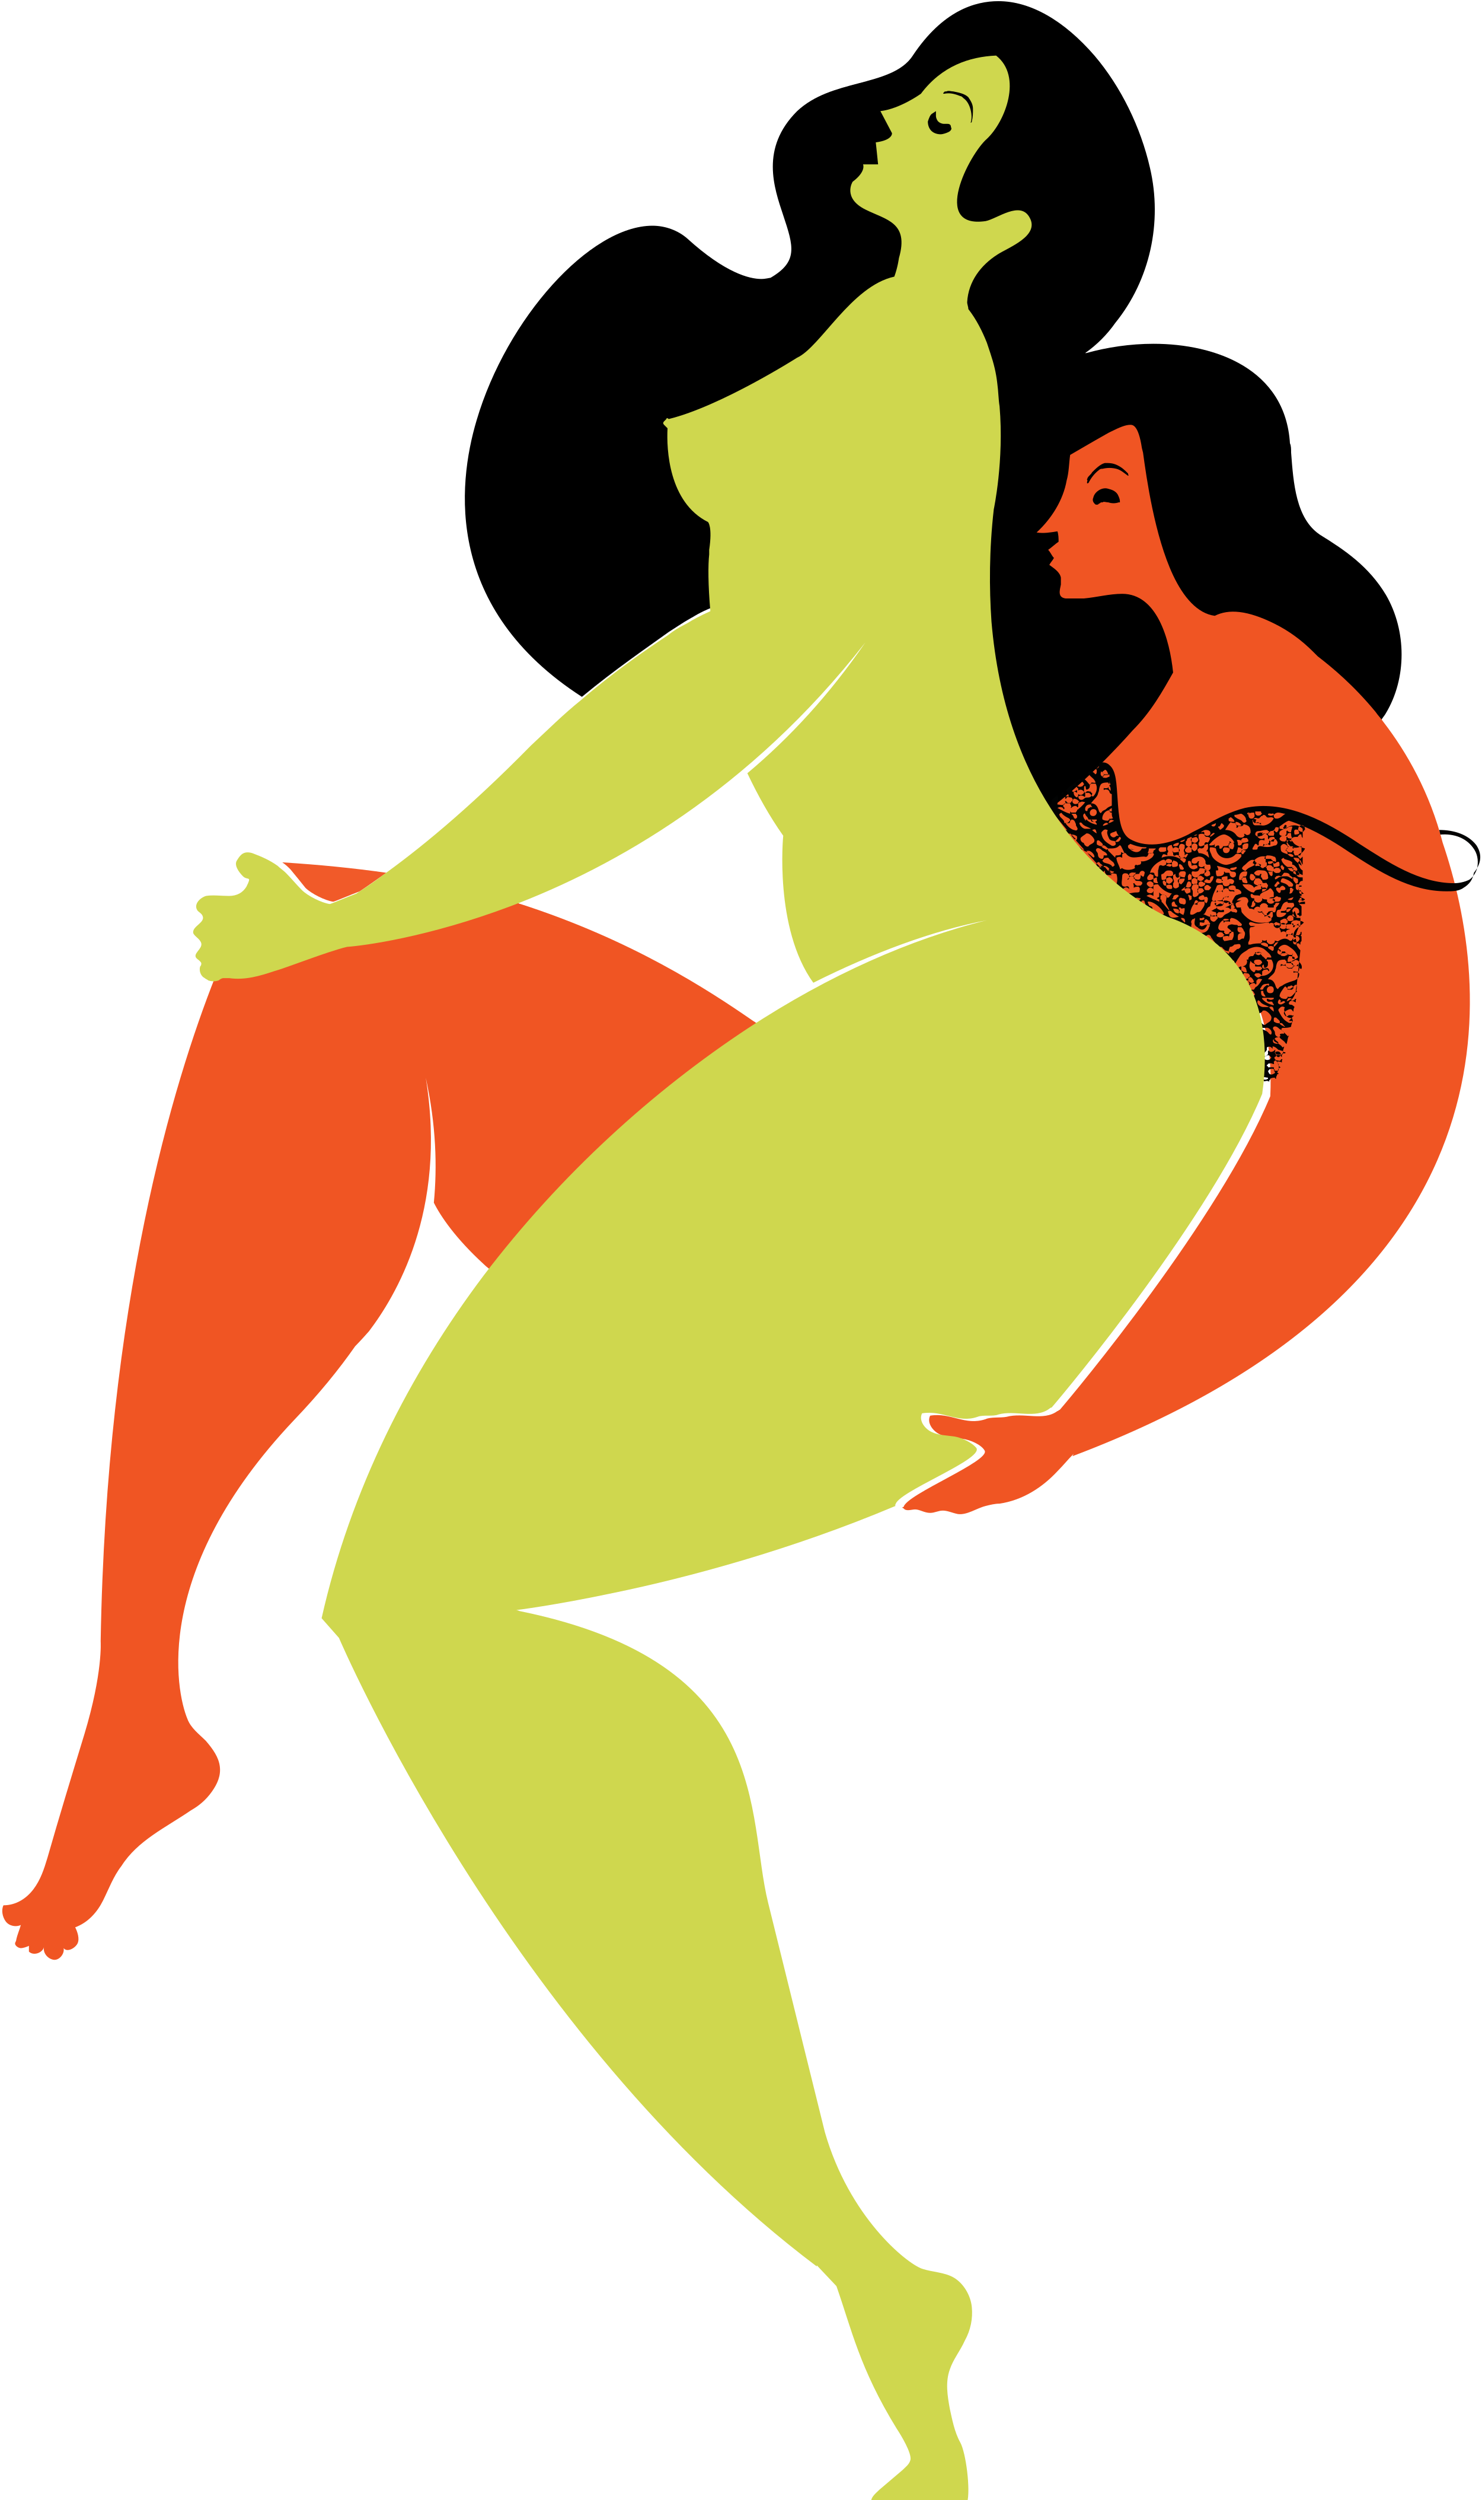 <svg xmlns="http://www.w3.org/2000/svg" viewBox="44 0 128.1 216"><path d="M163.8 51.4c-1.5-2.5-3.6-3.9-5.7-5.2-2.1-1.4-2.3-4.5-2.5-7.1 0-.3 0-.6-.1-.8-.4-6.4-6.4-8.6-11.8-8.6-2 0-4 .3-5.8.8h-.1c1-.7 1.9-1.6 2.6-2.6 3-3.7 4.1-8.7 3-13.4-.8-3.5-2.5-7-4.8-9.7-2.6-3-5.5-4.7-8.3-4.7-2 0-4.8.8-7.4 4.7-.9 1.4-2.8 1.9-4.7 2.4-1.9.5-3.8 1-5.3 2.4-3.2 3.2-2 6.6-1.2 9 .9 2.7 1.3 4-1.1 5.4-.1 0-.4.1-.8.1-1 0-3.1-.5-6.4-3.5-.8-.7-1.9-1.1-3-1.1-5.4 0-12.6 8-15.2 16.8-1.7 5.7-2.7 16.3 9.1 23.9 2.9-2.4 5.7-4.3 7.5-5.6.6-.4 1.1-.7 1.4-.9.5-.3.7-.4.7-.4s.6-.4 1.6-.8c-.2-2.3-.2-4-.1-4.9v-.4c.3-2-.1-2.4-.1-2.4 11.2-3.9 26.8 21 29.3 24.9.1-.1 28.6-7.8 28.8-7.5.1-.2.3-.4.4-.6 1.8-3 1.8-7.1 0-10.2z"/><path fill="#F05A2B" d="M136.7 125.5l.2-.1c-.1 0-.2.1-.2.1zM122.1 130z"/><path fill="#F15A29" d="M70.4 76.7c.5.5 1.7 1.1 2.4 1.2.1 0 1.5-.6 2.3-.9.6-.4 1.3-.9 2.3-1.6-2.8-.4-5.8-.7-9-.9.3.2.5.4.7.6.5.6.9 1.1 1.3 1.6z"/><path fill="#F05523" d="M89 78.1c-.1 0-.2-.1-.3-.1-7.3 2.7-12.8 3.4-14.1 3.5-1.7.4-5.2 1.8-6.3 2.1-1.3.4-2.6.8-3.9.6-.2 0-.4-.1-.5 0s-.3.1-.4.2c-.3.1-.6.1-.9 0-3.6 9.1-9.4 28.1-9.9 57.4 0 0 .2 2.7-1.4 8-1.1 3.6-2.2 7.2-3.2 10.7-.3 1-.6 1.9-1.2 2.7-.6.8-1.5 1.4-2.6 1.4-.2.4-.1 1 .2 1.4s.9.5 1.3.3c-.1.4-.3.8-.4 1.3 0 .1-.1.2-.1.3 0 .2.3.4.5.4s.5-.1.7-.2v.5c.4.4 1.2.1 1.3-.4-.1.5.3 1 .8 1.1s1-.5.9-1c.3.4 1 0 1.2-.4s0-1-.2-1.4c1.1-.4 1.9-1.3 2.4-2.3s.9-2.1 1.6-3c1.4-2.2 3.8-3.3 6-4.8.7-.4 1.3-.9 1.8-1.6s.8-1.4.7-2.2c-.1-.8-.6-1.5-1.2-2.2-.6-.6-1.3-1.1-1.6-1.9-1-2.4-3.1-12.8 9.2-25.8 2.2-2.3 3.9-4.4 5.3-6.4 0 0 .5-.5 1.2-1.3 2.2-2.9 6.8-10.3 4.9-21.9.9 4.1 1 7.7.7 10.8.6 1.2 1.9 3.1 4.3 5.3.3.3.6.5 1 .8 6.6-8.8 14.6-16 22.9-21.4-.2-.1-.4-.3-.6-.4-3.9-2.7-10.5-7-20.1-10.1zM168.7 72.8c-1.1-4.3-3.1-7.8-5.1-10.4-.2-.3-.5-.6-.7-.9-1.9-2.3-3.7-3.8-5-4.8l-.4-.4c-1-1-2.1-1.8-3.3-2.4-2.4-1.2-4-1.3-5.2-.7-1.5-.2-2.7-1.6-3.6-3.5-1.6-3.4-2.3-8.4-2.6-10.6l-.1-.4c-.3-2-.8-2-1-2-.4 0-.9.2-1.7.6l-.2.1c-1.6.9-2.6 1.5-3.3 1.9-.1.7-.1 1.5-.3 2.2-.3 1.7-1.3 3.3-2.6 4.5.6.1 1.2 0 1.8-.1.1.3.1.6.1.9-.3.2-.6.5-.9.7.2.2.3.5.5.7-.1.2-.3.4-.4.6.4.3.9.6 1 1.1v.6c-.1.5-.3 1.1.4 1.2h1.6c1.1-.1 2.2-.4 3.3-.4 3 0 4.1 3.9 4.4 6.8-.9 1.6-1.9 3.4-3.5 5 0 0-3.3 3.8-6.8 6.5-.1.1-.3.2-.4.3 4 6.3 9.1 8.9 10.1 9.4 5.8 2 9.4 6.9 9 15.4-4.4 10.6-16.9 25.6-18.2 27.1-.1 0-.1.1-.2.1-1.2.9-2.9.1-4.4.5-.5.1-1.4 0-1.8.2-1.8.6-3-.6-4.8-.3-.3.6.2 1.3.8 1.6.6.3 1.3.3 2 .4.7.1 1.6.5 1.9 1 .6.9-6.8 3.8-7 4.9h-.1s0 .1.1.1c.2.3.7.1 1 .1.4 0 .8.3 1.3.3.4 0 .7-.2 1.1-.2.4 0 .8.2 1.3.3.8.1 1.6-.5 2.4-.7.4-.1.8-.2 1.2-.2 2-.3 3.7-1.4 5-2.8.5-.5.9-1 1.3-1.4l.1-.1-.1.2c39.2-14.8 36.2-40.6 32-53z"/><path fill="none" d="M134.4 69.5s-.1-.1 0 0"/><path fill="#0C0C0C" d="M134.3 69.4c0 .1.1.1 0 0"/><path fill="none" d="M134.9 69.3v-.2l-.5.4c.3.1.5.1.5-.2zM134.9 70.4c0-.1.1 0 0 0 .1 0 0 0 0 0zM134.3 70.4c0-.1.1-.2.1-.3 0 0-.1-.1 0-.1s.1 0 .1.1h.4"/><path fill="#0C0C0C" d="M134.9 70.3s0 .1 0 0c0 .1 0 .1 0 0 0 .1.1.1 0 0 .1.1 0 0 0 0z"/><g fill="#020303"><path d="M141 77.9l.6.1h.2l-.3-.4c-.2.2-.3.3-.5.3zM139.8 76.7c0 .1 0 .1 0 0 .1.1.1.1 0 0v-.2c.1.1 0 .2 0 .2zM140.3 76.7c-.1 0-.3 0-.4.1v1c.1-.1.1-.2.2-.2.1-.2.3-.5.2-.9 0 .1 0 .1 0 0zM139.4 75.9v-.2c-.1-.2-.3-.2-.5-.1v.1c0 .2.2.3.5.2-.1 0-.1 0 0 0zM138.8 75.7zM134.4 70.1s0-.1 0 0c-.1 0 0 0 0 0 0 .1-.1.2-.1.3l.5-.3h-.4zM137.6 73.4c-.2-.1-.3-.3-.5-.3.1.3.1.3.5.3zM137.6 73.4c.1.1.3.2.4.2l-.2-.2h-.2zM138.8 74.8c.1.1.2.1.3.1l-.3-.3c-.1 0 0 .1 0 .2zM136.8 72.4c0 .1.1.1.2.1l-.4-.4c0 .1.1.2.2.3zM136.1 71.7c.1.2.2.4.5.3l-.1-.2c-.2-.1-.3-.1-.4-.1zM140.8 77h-.1c-.1.2-.1.3-.2.5h.4c0-.2.1-.2.2-.3l-.3-.2c.1 0 0 0 0 0z"/><path d="M138.8 75c0 .1 0 .1 0 0 0 .1 0 .1-.1.2-.2.1-.3.3-.4.5.2 0 .3.1.5 0 0 0 0-.1.1-.1v-.2-.1h.1c.1.1.3.1.4 0l.1-.1v.1c0 .1.1.2.1.3h.5l-.6-.7c-.5 0-.6.1-.7.1zM139.8 75.8c.1.1.1.1 0 0 0 .2 0 .1 0 0-.2 0-.3 0-.5.1 0 0 0 .1-.1.1l.5.3s0-.1.1-.1v.1c0 .1.1.2.1.3h.4c0-.1.1-.1.1-.2l-.6-.6z"/><path d="M171.6 73c-.7-.9-1.9-1.3-3.2-1.3l.1.4c1.2-.1 2.2.3 2.8 1.1.4.5.5 1.1.4 1.7-.1.5-.4.9-.7 1.1-.4.2-.9.3-1.3.3-3 0-5.7-1.8-8.2-3.4l-.6-.4c-2.8-1.8-6-3.4-9.3-2.7-1.2.3-2.4.9-3.4 1.5-.5.3-1 .5-1.5.8-1.4.7-3.4 1.3-5 .4-.9-.5-1-2-1.1-3.5-.1-1.3-.1-2.4-.7-2.9-.2-.2-.5-.3-.9-.2V66.2s-.1 0-.1.1c-.1.1-.2.1-.3.1l-.2.1c.1-.1.3-.1.4 0v.2c0 .1-.1.3-.2.1-.1-.1-.2-.1-.3-.3l-.3.3c.1 0 .2.1.2.2.2.2.4.3.5.6-.1.1-.4-.1-.4.1l-.1.1c-.2-.2-.3-.4-.5-.5 0 0 0-.1-.1-.1v-.1l-.1.1h.1v.1c-.1.1-.2.1-.3 0l-1 .8c0 .1-.1.1-.2.2.3.1.2.4.3.5-.2 0-.3 0-.5-.1v-.2-.1l-.2.2c.1 0 .2 0 .3.1 0 .1 0 .1.1.2 0 0-.1.1 0 .1s.1-.1.1-.1c.1-.1.2 0 .4 0 .1.1.2.2.1.3 0 0-.1 0-.1.1-.1.1-.3.1-.4 0 0 0 0-.1-.1-.1s0 .1 0 .1v.1c-.1 0-.1.1-.1.1-.2.1-.4 0-.6 0 0-.3.1-.5 0-.8l-.5.4v.2c0 .3-.3.3-.5.2l2 2.4c.1 0 .1.1.2.2.1 0 .3 0 .4.1.1 0 .1.1.1.2s0 .1-.1.2l.8.9h.3c.2 0 .5.3.5.5 0 .1-.1.1-.2 0s-.2-.2-.4-.3l.8.9s0-.1.1-.1c.1-.1.2.1.2.1.1.1.2.1.2.2h-.2l.1.1h.1l.1.1v-.1-.1c.2 0 .4.1.5.3-.1 0-.1.1 0 .1 0 0 0 .1.1.1v.2c-.1 0-.1.1-.1.1.1 0 .1-.1.1-.1.2-.1.4 0 .5 0 .1.3.1.6 0 .9l.5.5c.2-.3.4-.3.6-.1 0-.2-.1-.3-.3-.2-.1 0-.2 0-.3-.1-.1-.2 0-.5 0-.8 0-.3.3-.3.5-.2 0 0 0 .1.1.1v.2s0 .1-.1.1c0 0-.1.1 0 .1l.1-.1v-.1c.2-.2.4-.1.5.1 0 .1 0 .2.2.2.1 0 .3 0 .4.1.1.1 0 .2-.1.3-.2 0-.3.1-.5-.1 0 0 0-.1-.1-.1s0 .1 0 .2v.2c.1-.1.3-.1.4-.1.2.1.1.3.1.4 0 .1-.2.1-.3.1-.3 0-.5.1-.8.1 0 0 0-.1-.1-.1 0 0 .1-.1 0-.1s-.1 0-.1.1h-.3l.4.5c.1-.1.3-.1.5-.1 0 .1 0 .1.1.1v.2c-.1 0-.1.1-.1.1h-.2l11.6 13.4h.1c.3-.2.4-.2.6.1 0 0-.1 0-.1.1-.2.1-.3.1-.5 0 0 0 0-.1-.1 0V91.8c-.1 0-.1.1-.1.1-.1 0-.3.1-.4 0 0 0 0-.1-.1-.1v.1c.1.3.3.1.5.1 0 .1 0 .1.1.1v.2c-.1 0-.1.1-.1.1h-.1c0-.1 0-.3-.2-.3s-.2.2-.2.4c.1.2.3.5.5.6.2-.1.3 0 .5 0v.1c-.2.1-.3.1-.5 0v-.1s0 .1.1.1c0 .4.2.1.4.2s.1-.1.1-.1c.1 0 .1 0 .1-.1.1-.1.3-.1.4-.1 0 0 0 .1.1.1v-.1c0-.1.1-.2.1-.3h.1v-.1h-.1c.1-.2 0-.4.3-.5-.3-.1-.2-.4-.3-.5.1 0 .3 0 .4.1v-.1-.1s.1-.1 0-.1-.1.1-.1.1c-.1.1-.2 0-.4 0-.1-.1-.2-.2-.1-.3 0 0 .1 0 .1-.1.1-.1.3-.1.4 0 0 0 0 .1.1.1v-.1-.1c.1 0 .1-.1.1-.1h.2v-.1c-.1 0-.2 0-.2-.1 0 0 0-.1-.1-.1v-.2.2s0 .1.1.1v.2c-.1 0-.1.1-.1.1h-.5c0-.1-.1-.2-.1-.3 0 0 .1-.1 0-.1l-.1.1c-.2.1-.3.1-.4 0 0 0 0-.1-.1 0V91.1s-.1 0-.1.1c-.1.1-.3 0-.4 0 .1-.2.3-.3.4-.5v-.1-.1c.1-.1.3-.1.4 0l.1.1v-.1-.1c.2 0 .4.2.5.3.1 0 .3.1.4.1 0-.1.1-.3.1-.4-.1.1-.2.1-.2 0-.2-.2-.4-.3-.6-.4-.1-.1-.1-.1-.1-.2 0 0 .1 0 .1-.1.1-.1.3-.1.4-.1.1.2.4.3.5.5l.1.1c.1-.3.1-.5.2-.8v.2l-.6-.6c-.1-.1 0-.2.1-.2.2 0 .5 0 .7-.1 0-.2.1-.3.1-.5h-.3l.3-.3c0-.1.1-.1.1-.1v-.1c-.1.1-.1 0-.2 0h-.2c-.2.2-.3.1-.4-.1-.1-.2.1-.2.2-.3.2-.1.4-.2.5 0l.1.1c0-.1 0-.3.1-.4-.1-.1-.2-.2-.3-.2-.3 0-.2-.2-.1-.3.2-.1.3 0 .5.1v-.1-.1s.1-.1 0-.1-.1 0-.1.1c-.1 0-.2.1-.3 0 .2-.2.3-.4.4-.7h.1v-.1h-.1c0-.2.1-.4.1-.6.1-1 .2-2 .3-2.9-.2-.2-.3-.4-.4-.6h.3s0 .1.1.1v-.1c0-.1 0-.1.1-.2v-.4l-.1-.1c.1 0 .1-.1.1-.1v-.2c-.1 0-.1.1-.1.2-.1 0-.1.1-.1.1h-.4c.2.1.3 0 .4.2 0 .1.1.1 0 .2-.1.2-.2.2-.4.2-.2-.1-.1-.3-.1-.5 0-.3.1-.5.3-.7.1-.1.2-.1.3-.2v-.7h-.2c-.3 0-.4-.3-.5-.6 0-.1.1-.2.2-.3.1 0 .2 0 .3.1.1.1.1.2.1.3 0 0 0 .1-.1.1-.2.1 0 .1.1.2.1.2.1 0 .1 0h.1v-.8l-.2-.2c0-.1 0-.2-.1-.2 0-.1.1-.1.1-.2.1 0 .1 0 .2.1v-.3c-.1 0-.1-.1-.2-.1h.2V77h-.2c-.1-.1 0-.3 0-.4h.2v-.1h-.1c-.2 0-.1.1-.1.2s-.1.1-.1.2c-.2 0-.2-.2-.2-.3s0-.3.2-.2c.1 0 .1-.1.1-.1.1-.2.2-.2.3-.2v-.3c-.3 0-.5 0-.6-.4 0-.1-.1-.1 0-.2.1 0 .1 0 .2.1.1.2.2.2.4.3v-.4c-.2-.1-.3-.3-.4-.7l.2-.2c.1.2.1.3.2.4V74l-.2.2-.2-.2c0-.2.1-.2.2-.3h.1v-.6c-.6.3-1.1.1-1.3-.5h.3s0 .1.1.1 0-.1 0-.1c0-.1 0-.1.1-.2s.2-.1.4-.1c.1 0 .1 0 .1-.1.1 0 .1-.1.1-.1.1 0 .2-.1.2.1 0 .1.1.2.1.2v-.8c-.4-.4-1-.4-1.5 0-.2.1-.3 0-.5 0v-.2c.3-.2.5-.4.8-.5 1.6.5 3.2 1.4 4.6 2.3l.6.4c2.6 1.7 5.3 3.4 8.4 3.4h.1c.4 0 1 0 1.4-.3.5-.3.8-.7.9-1.3.8-1 .6-1.8.2-2.4zm-17.4 19.6v.1c-.3.2-.5.2-.6-.2.1 0 .1-.1.1-.1.2-.1.3-.1.5 0-.1.1-.1.1 0 .2zm.3-.1h-.3l-.1-.1c0-.1.1-.2-.1-.2h-.4c0-.1 0-.1-.1-.1V92c.1 0 .1-.1.1-.1.1 0 .2-.1.4 0s.1-.1.1-.2c0 0 .1 0 .1-.1.3.1.4.5.3.9zm-.3-1.6c.2-.1.4-.1.5.1v.2s-.1 0-.1.1c-.2.1-.3-.1-.4-.4-.1.1-.1 0 0 0zm-.1-20.2c-.2.4-.7.7-1.1.6 0-.1 0-.1-.1-.1-.1-.3-.3-.1-.5-.1 0-.1 0-.1-.1-.1v-.1-.1c.1-.1.2-.2.4-.1.1 0 .2 0 .2-.1.1 0 .1-.1.1-.1.1 0 .1 0 .2-.1.2 0 .2.1.3.2.2.1.4-.1.6.1 0-.1 0 0 0 0zm1.2 1.3c.1 0 .2-.1.3 0 0 .1 0 .3.1.4-.1.1-.3 0-.4 0 0-.1 0-.1-.1-.1v-.1c.1-.1.1-.1.1-.2zm-.1.4v.2c-.1 0-.1.1-.1.1-.2 0-.4 0-.5-.2 0-.1 0-.1.1-.2s.3-.1.5-.1v.2zm0 1.1c0 .1 0 .1 0 0 .1.1.1.2.1.3-.6-.2-.6-.2-.6-.7.2-.3.4-.2.6 0v.2s-.1 0-.1.1c-.1 0-.1.1 0 .1zm.5 1v.2c.2 0 .3.2.4.3.1.2 0 .2-.1.2s-.2 0-.2-.1 0-.1-.1-.1v-.1h-.4c-.2-.1-.4-.3-.5-.5 0-.1-.1-.1 0-.2s.2-.1.2 0c.2.1.5.1.7.3zm-.4-.7c.2-.1.4 0 .5.1v.1c-.2.1-.4-.1-.5-.2zm.5 6v.2s-.1.1 0 .1.1 0 .1-.1c.1-.1.3-.1.4 0-.1.3-.3.6-.3 1-.1 0-.1 0-.2-.1 0-.1 0-.1-.1-.2 0 0 .1-.1 0-.1l-.1.1c-.2.1-.3 0-.4 0 0-.1-.1-.2 0-.3s.2-.1.3-.1c-.1-.1-.3 0-.3-.1-.1-.1 0-.2 0-.3.1-.1.3 0 .5-.1 0-.1 0 0 .1 0zm-.5 3.3v-.2c0-.1.1-.2.1-.3.2 0 .3 0 .5.1v.3c-.3.1-.5.1-.6.1zm.4.1c.1.1.1.2.1.3-.1 0-.1.1-.1.1-.2 0-.3.1-.5-.1-.1-.1-.1-.2 0-.3h.5zm-2.5 3h.9v.1c-.2.1-.3.1-.5 0h-.1v.1c.1.3.4 0 .5.2 0 .1.1.1.1.2s-.1 0-.2 0c-.3-.1-.5-.2-.7-.4-.1-.1-.2-.2 0-.2zm-.2-.5c0-.1 0-.1.1-.1s.1 0 .1.1.1.2.2.4c-.3 0-.4-.1-.4-.4zm.8.1c-.2 0-.3-.1-.3-.3 0-.1.1-.3.3-.3.2 0 .3.1.3.3 0 .2-.1.3-.3.3zm-.3-.7c-.1.1-.2.1-.3.3 0 .1-.1.1-.2.1s-.1-.1 0-.2c.1-.2.2-.3.5-.3.1 0 .2-.1.2.1 0 .1-.1 0-.2 0zm-.3-.8h-.2c-.3.3-.4.1-.6-.1.1 0 .1-.1.1-.1.2 0 .3-.1.5.1 0 0 0 .1.1 0v-.1-.2c.1 0 .1-.1.1-.1.1 0 .3-.1.4 0 0 0 0 .1.1.1v-.1c-.1-.3-.3-.1-.5-.1 0-.1 0-.1-.1-.1v-.2c.1 0 .1-.1.1-.1.1.1 0 .4.2.3.2-.1.2-.2.2-.4v-.1c-.2-.2-.3-.4-.5-.5 0 0 0-.1-.1-.1 0-.4-.2-.1-.4-.2s-.1.1-.1.1c-.1 0-.1 0-.1.1-.1.1-.1.1-.2.1-.2 0-.3.1-.3.3h-.1c-.1 0 0 .1 0 .1 0 .3-.1.4-.4.5.4 0 .3.4.4.5-.2 0-.3 0-.5-.2v-.2-.1h-.1c-.1.1-.3.1-.4.1h-.1c0-.3.2-.6.4-.9.2-.4.6-.5.8-.7.2-.1.5-.2.7-.2.3 0 .6.1.8.3.2.2.4.3.5.6-.1.1-.4-.1-.4.1l-.1.1v.1c.1 0 .1-.1.1-.1h.4c.4.6 0 1.3-.7 1.4zm-.4-1.4c.2 0 .3.2.3.3-.1 0-.1.1-.1.1-.2.1-.3.1-.5 0 0 0 0-.1-.1-.1V83c.1-.1.2-.1.4-.1zm-.3-.5c.2-.2.3-.2.5-.1v.1c-.2.2-.3.1-.5 0zm0 .9c0 .1-.1.2.1.2h.4c0 .1 0 .1.1.1v.1c-.1 0-.1.1-.1.1-.1 0-.2.1-.4 0-.1 0-.1 0-.1.1l-.1.1c-.4-.2-.5-.5-.3-1 .1.2.2.2.4.3-.1 0 0 0 0 0zm-.1 1.5c-.2.2-.4.1-.5-.1v-.2s.1 0 .1-.1c.2 0 .3.2.4.4zm-.5-2zm-1.3-.5h-.1c-.1 0-.2-.1-.3-.1 0-.2.1-.3.1-.4.2 0 .3-.1.4-.2.2 0 .4-.1.5 0 .1.2 0 .3-.2.4 0-.1-.2.1-.4.3zm-2-3.1c-.2 0-.4-.2-.6-.2.3-.1.2-.6.6-.7.1-.5.1-.5.5-.4v-.1c-.3.1-.4 0-.3-.3.1-.4.3-.7.4-1 .2-.1.4-.1.5 0 0 .1.1.3 0 .4-.1.1-.3.1-.4.1l-.1-.1v.1s-.1.1 0 .1l.1-.1c.1 0 .3-.1.4.1l.1.1-.1-.1v-.2c.2-.2.3-.2.5-.1 0 .1 0 .1.1.2l-.1.1.1-.1h.3s.1.1.1 0-.1-.1-.1-.1c-.2 0-.3 0-.4-.1v-.2c.2-.1.4-.2.6 0 0 .1 0 .2.1.2.2 0 .4.2.4.3 0 .2-.2.1-.3.2-.2 0-.3.2-.4.4-.1.1-.1.3-.1.5h-.2c0-.1 0-.1-.1-.1v-.2c-.2.2-.3.1-.5 0v-.3c.1-.1.3-.2.4-.1s.1-.1.1-.1c-.1.1-.3.1-.4.1 0 .1 0 .1-.1.2s-.3.1-.5.1c.2.1.4 0 .5.1 0 .1 0 .1.1.2-.1 0-.1.1-.1.1-.1.1-.3.1-.5.1 0-.1 0-.1-.1-.1 0-.1.1-.2-.1-.2v.1s0 .1.1.1c0 .1 0 .1.1.1 0 .1 0 .1-.1.2-.1 0-.2.1-.4.2.1 0 .2.1.4.1 0 .1 0 .1.1.2-.1 0-.1.1-.1.1-.1.1-.3.1-.4 0 0 0 0-.1-.1-.1 0 0 .1.1 0 .2 0-.1 0-.1 0 0zm-.9.7c0 .1-.1.1-.1.2 0-.1.1-.2.1-.2v-.2c.1-.1.5.2.4-.2 0 0 .1 0 .1-.1.1 0 .2.1.3.2 0 .1.1.1.1.2s-.1.1-.2.1c-.3-.1-.5.3-.7 0zm0-.6c0 .1 0 .1 0 0 .2.1.3-.1.4 0v.1c-.1.1-.2.1-.4.1v-.2c0 .1 0 .1 0 0zm.4-1.6c-.1.1-.1.1 0 0-.2.1-.4.1-.5-.1 0-.1.1-.2.2-.2.1-.1.3-.1.3.1.1 0 .2-.1.3.1 0 .1 0 .3-.1.4-.1.1-.1-.1-.2-.1v-.2zm-1.1-.9c0-.1 0-.3.2-.4.1-.1.3 0 .4.1v.3c-.1.1-.1.2 0 .3v.2c-.1.1-.2.2-.4.2l-.1-.1v-.3c0-.1 0-.2-.1-.3zm-1.6 1.1c.2-.1.1.2.3.3l.1.1c-.2.1-.3 0-.5 0 0-.1-.1-.3.1-.4zm-.7-1.9c-.1 0-.3.1-.3-.1s-.1-.4.1-.4c.2-.1.2-.3.5-.3.2 0 .3 0 .4.2v.2c-.1.1-.2.1-.4.1-.2-.1-.2.1-.2.2l-.1.1v.1s0 .1.1.1v.3c-.2.1-.3-.2-.3-.3 0-.2.2-.1.3-.1-.1 0-.1 0-.1-.1zm-1.5.2c.2-.1.3-.1.5.1v.2c-.1.2-.3.2-.5 0-.1-.1-.1-.2 0-.3zm.2-.7c.1 0 .2.1.3.1v.3c-.1.1-.3.2-.5.1-.1-.2 0-.3.2-.5zm.3.4c.1 0 .2-.1.3-.1 0 .2 0 .3.1.5-.1 0-.3 0-.4-.1v-.3zm.4-.2c-.1.1-.2 0-.3-.1 0-.3-.2-.2-.4-.2.1-.4.4-.7.7-.9.2-.1.4-.3.6-.2 0 .1 0 .1.1.1v.3c-.1 0-.1.1-.3.1-.4-.2-.3.2-.4.4v.5zm-2.6-2.6c0-.1.1-.1.2-.2.5.2.9.3 1.4.3 0 .1-.1.1-.3.1h-.1c-.2.4-.6.4-1 .1.1-.1.2 0 .4 0-.3 0-.6 0-.6-.3zm-1.7.2s-.1 0 0 0c-.1.1-.1.1-.2.1-.1-.1-.3-.1-.4-.3.3-.2.4.1.6.2zm-.5-.2c-.1 0-.3 0-.4-.1-.1 0-.1-.1-.1-.2s0-.2.1-.2.1 0 .2.1.3.2.2.4zm-.1-1.1c0-.1 0-.1.1-.2s.2-.2.4-.1c.1 0 0 .1 0 .2 0 .2.1.4.2.6.2.2.4.1.5.2 0 .1.1.2 0 .3-.1.1-.3.1-.4 0-.5-.3-.7-.5-.8-1zm.9-1.9h-.2c-.1-.2.1-.2.2-.3v.3zm0 .1c0 .2 0 .3.1.5-.1 0-.2.1-.3 0v.1c-.1 0-.1.1-.1.1-.2 0-.3 0-.5-.1-.1-.3.2-.8.6-.8 0 .2.1.2.2.2zm.6 2h-.1c-.1 0-.1 0-.2.1-.2.1-.3 0-.4-.1-.1-.2 0-.2.2-.3.1 0 .2-.1.3-.1 0 .1.1.3.2.4zm-.9-1.1c.1-.1.1-.2.1-.2.1-.1.2-.1.4 0-.2.1-.3.2-.5.2zm-.4.1c.1-.1.3-.2.4 0-.1 0-.2.1-.3.1-.2.1-.2 0-.1-.1zm1 1.5l.3-.3c0-.1.1-.1.1-.1l.1.1c-.1.3-.3.4-.5.3zm2.9.6h.6c0 .1-.1.1-.2.2v.1c-.1.2-.4.1-.5.1.1-.2.1-.3.1-.4zm2-.3c0 .1 0 .1.1.3-.1.1-.1.2 0 .4 0 .1 0 .3.2.2.1-.1.3 0 .4.1v.2c-.5-.3-1.1-.3-1.6-.1.1-.3.1-.4.5-.2v-.2c.1-.1.1-.2 0-.3v-.1c0-.2.2-.3.4-.3zm.6-.2c0 .2-.1.3-.3.3-.1 0-.2 0-.2-.1.1-.1.3-.2.5-.2zm2.5-1.2h-.1.1c0-.1 0 0 0 0zm2.9-1.3c.2.1.4.3.4.5 0 .1.1.1 0 .2s-.2.1-.3 0c-.1-.2-.4-.2-.6-.4-.1 0-.1-.1-.1-.2.3 0 .4-.1.6-.1zm1.7-.2c0 .1 0 .1.1.2-.1 0-.1.1-.1.1-.2.1-.4.1-.5-.1v-.2h.5zm-.4 1h.4v.2h-.5c-.1 0-.2-.1-.2-.2s-.1-.2 0-.3c.1-.1.2 0 .3 0-.1.2-.1.2 0 .3-.1 0-.1 0 0 0zm.4 1.1l.1-.1c.1-.1.3-.1.4 0l.1.1V72.5s0-.1.1-.1c.1-.1.3-.1.4-.1l.1.1c0 .1-.1.2-.1.3-.1 0-.3 0-.4-.1v-.1-.2c-.1.1-.1.2 0 .2V72.8l-.1.1c-.1.1-.3.1-.4 0v.1s-.1.1 0 .1l.1-.1c.2-.1.3-.1.4 0h.1v-.1-.2l.1-.1c.1-.1.2-.1.4-.1 0 .1.2.2.1.4s-.2.1-.4.2c-.3.1-.6.1-1 0-.1 0-.3 0-.3.2 0 .1-.1.1-.2.1h-.2c-.1-.1 0-.1 0-.2.1-.1.1-.2.2-.3.1 0 .1 0 .2.1 0 0 0 .1.1 0v-.1c0-.3.1-.4.5-.3v-.2-.1.1c-.2.1-.3.1-.5 0l-.1-.1c-.1.1-.2.2-.2.4 0-.1.1-.3.2-.4V72c.2-.1.3-.1.5 0h.1c-.3.3-.3.2-.3.2zm1.1.2c.1 0 .1 0 0 0 .1 0 .1 0 0 0zm-.9 2.8c.3 0 .4.3.4.5.1.3-.2.3-.4.3 0 0-.1 0-.1-.1 0 0 0-.1-.1-.1v-.2s.1-.1 0-.1-.1 0-.1.1c-.1.1-.3 0-.4 0 0-.1 0-.1-.1-.1 0-.1 0-.1.1-.2.2-.2.5-.1.7-.1zm-.7-.5c.2-.1.3-.1.5 0 0 .2-.2.1-.3.1-.1 0-.2.1-.2-.1zm1.6.4c.2-.2.4-.1.5-.1 0 .1 0 .1.1.1v.2c-.1 0-.1.1-.1.1-.2 0-.3.1-.5-.1 0 0 0-.1-.1 0V75.6l-.1.1c-.2-.1-.2-.3-.3-.4h.4c-.2-.1-.4 0-.5-.2 0-.1 0-.1-.1-.2.1 0 .1-.1.1-.1.2-.1.4-.1.5.1.1 0 .1 0 .1.2 0-.1 0 0 0 0zm1.5.6c.1.1.2.1.2.3-.2-.1-.4-.3-.6-.3-.3 0-.6 0-.8.2-.2.1-.2.1-.2-.1.1 0 .1-.1.1-.1.1 0 .2-.1.4 0 .1 0 .1 0 .1-.1.1 0 .1-.1.1-.1l.1-.1c.2 0 .4 0 .5.2-.2 0 0 0 .1.1zm-.3-.7h.4c0 .1 0 .1.1.1v.2c-.3 0-.4-.2-.5-.3zm-.1 3.6s-.1 0 0 0c-.2.2-.5 0-.5.2 0 .1.3 0 .5.1-.2.3-.5.4-.8.3-.1-.1-.1-.6.1-.6.3 0 .2-.2.3-.3.1-.3.3-.4.5-.4 0 .1 0 .1.1.1h.4c.1.2.1.3-.1.4 0 0 0 .1-.1.1-.1.2-.2.3-.4.3v-.2c.1-.1.2-.1.4-.1 0 0 0-.1.1-.1-.2.1-.5-.2-.5.2zm-.5 1.8c0 .1 0 .2.1.1.2-.1.3 0 .4.1v.2s-.1.1 0 .1.1 0 .1-.1c.2-.2.3 0 .5 0v.3c-.1 0-.1 0-.1.1-.1.1-.2.1-.3 0-.3-.2-.6-.1-.9.1-.1.1-.4-.2-.3.1 0 0-.1 0-.1.1-.2.1-.3.1-.5 0 0 0 0-.1-.1-.1v-.2c-.1.1-.3.1-.4 0v.2c-.1 0-.1 0-.1.1-.3 0-.6 0-.9.1h-.2v-.2c.2-.3.1-.6.1-.9 0-.2 0-.3.1-.4.1 0 .2 0 .4-.1h-.4c-.1-.1-.2-.2-.1-.3s.2 0 .3 0c.5.2.9 0 1.4 0v.1c.1-.1.3-.1.4 0l.1.1v.1l-.1.1.1-.1c.1-.1.3-.1.4 0v-.1l.1-.1c.2-.1.3-.1.5.1v.2c-.1.2-.3.2-.5.1l-.1-.1c0 .2.1.3.1.3zm1.1.8c.1 0 .1-.1.2-.1 0 .1.1.3.1.5-.2 0-.4 0-.3-.4-.1.1 0 .1 0 0zm-2.2.4v.2c-.2 0-.4-.1-.6-.2v-.1c.2-.1.4-.1.6.1-.1 0 0 0 0 0zm-2.3-3.2h-.4c-.2-.4-.1-.4.4-.6h-.4c.2-.3.7-.4.9-.2.1.1.1.2.1.3-.2.3 0 .4.1.6.1 0 .3 0 .4.1l.1.1-.1-.1v-.1l.1-.1c.1-.1.3-.1.4 0v-.2s.1 0 .1-.1c.2-.1.3-.1.5 0 0 0 0 .1.1.1 0 .1-.1.2.1.2h.4v-.2c.1 0 .1 0 .1-.1l.1-.1h.3c-.1.2-.2.3-.3.4 0 .1 0 .3-.1.4-.1.1-.4-.2-.4.1 0 0-.1 0-.1.1-.2.1-.3.1-.5 0 0 0 0-.1-.1-.1v-.2c-.1.1-.3.1-.4 0 .1.3.4 0 .5.2 0 0 0 .1.1.1v.2c.1-.1.3-.1.5 0 0 .1 0 .1.1.1v.2c-.2.2-.4.2-.6.2-.8.1-1.4-.2-1.9-.8-.1-.1-.1-.2-.1-.3-.1-.2 0-.2 0-.2zm-1.2-3.7c-.4.1-1.3-.4-1.4-.9-.1-.2-.2-.4-.1-.6.2 0 .3 0 .5.1.1.9 1.2 1.1 1.7.5.2-.1.3 0 .5 0v.2c-.3.4-.7.6-1.2.7zm.2 1.6c0 .1 0 .1-.1.2-.2.1-.4.1-.5-.1 0-.1 0-.2-.2-.1-.1 0-.3 0-.4-.1 0-.1 0-.2.1-.3.1 0 .3 0 .4.1v.1h.1s0-.1-.1-.1v-.2c.2-.1.4-.1.5-.1v.3c.2-.1.3-.1.5 0 .1.1.1.2 0 .3 0 .1-.2.1-.3 0-.1 0-.1-.1-.1-.1 0 .1.1.1.1.1zm-1-1.2c0-.1-.1-.2-.1-.3.4.1.8.2 1.1.3 0 .1.1.2.2.2.3 0 .4.1.3.4-.2.2-.4.1-.5-.1 0-.1 0-.2-.1-.2h-.3s0-.1-.1-.1v.1c0 .1 0 .1-.1.2s-.3.1-.5.1c-.1-.1-.1-.3-.1-.5.2 0 .2 0 .2-.1zm1.5 0c-.2.1-.3.1-.5 0 .1-.2.3-.1.5-.2.1 0 .1 0 .1.1l-.1.1zm-2.2 1.2c-.2 0-.3 0-.5-.1.1.1.1.2 0 .3-.2.1-.3.2-.5 0v-.2c.1-.2.3-.2.5 0v-.2c.1-.1.2-.2.3-.1.2.1.2 0 .2-.2 0 0 .1 0 .1-.1h.2c0 .2-.1.4-.3.6zm0 .5l-.1.1h-.3l-.1-.1v-.2c.2-.2.3-.2.5 0 .1 0 .1.1 0 .2zm-1.8-1.3h.1s0 .1.1.1v.3s0 .1-.1.1-.2.1-.2 0c0-.2-.1-.3.1-.5zm.1-1.1c.1.2.1.3.1.4.2-.1.4-.1.5 0v.2c-.1 0-.2.1-.3.1-.2 0-.4-.1-.5-.4 0-.2-.1-.4.2-.3zm.1 1c0-.2.2-.1.3-.1.3 0 .3-.1.4-.3.2 0 .3 0 .5.1 0 .1 0 .1.1.2-.1 0-.1.1-.1.1-.1 0-.2.1-.3.1-.2 0-.2.1-.3.2-.2.2-.4.1-.5 0-.1-.1-.1-.2-.1-.3zm1.1-.2c.2 0 .5-.1.5.3v.1c-.2.1-.3.2-.5 0v-.2s.1-.1 0-.2zm-.1.8c-.2.2-.3.1-.5 0v-.2c.2-.2.3-.2.5 0 .1 0 .1.1 0 .2zm-1 0c.2-.2.3-.2.5 0v.3c-.2.2-.4.1-.5 0V76zm2.9-3.9c.3.1.6.3.8.7h-.3s0-.1-.1-.1 0 .1 0 .1c0 .1 0 .1-.1.2s-.2.1-.4.1c-.1 0-.1 0-.1.1-.1 0-.1.1-.1.1-.1 0-.2.1-.2-.1s-.1-.2-.3-.1c0 0 0 .1-.1.1V73v-.1s-.1.1 0 .1c-.2 0-.3.1-.5 0 .3-.4 1-1 1.4-.9zm-.5-.7c.1-.1.1-.2.2-.3l.2.2c0 .2-.1.2-.2.3-.1.1-.2.1-.2 0-.2-.2-.1-.2 0-.2zm1.4-.3c0 .1.1.2.1.3 0 0-.1.1 0 .1s.1 0 .1-.1c.1-.1.4.1.5-.2.4.1.6.2.6.7 0 .1-.1.1-.1.2-.1 0-.2.1-.3 0-.3-.2-.1.1-.1.1-.1 0-.1.1-.1.1-.2.1-.4.1-.6-.1-.2-.3-.5-.5-1-.5.2-.3.3-.5.5-.7 0 .1.2.1.4.1zm0-.1c.2 0 .4.1.5.3-.2.1-.4 0-.5-.1V71zm.7 2.4c-.1 0-.1 0-.1.1l-.1.1c-.1.1-.3.1-.4.1 0-.2.1-.3.1-.5.1 0 .2 0 .3.1 0 0 0 .1.1 0v-.1-.2c.1 0 .1-.1.1-.1.1 0 .3-.1.4 0 0 .3 0 .5-.4.5zm.1.2c-.1.1-.1.2-.2.2l-.1-.1v-.2c.1 0 .1-.1.1-.1.2.1.4 0 .2.2zm-.3-.6c-.1 0-.2.1-.3 0 0-.1 0-.3-.1-.4.1-.1.3 0 .4 0 0 .1 0 .1.1.1v.1c-.1.1-.1.2-.1.2zm.6-.3c-.1 0-.1 0 0 0-.2.1-.3.1-.5.1 0-.1 0-.1-.1-.1v-.2c.1 0 .1-.1.1-.1h.4c0 .1.1.1.1.2v.1zm-1.7.5v-.3c.1-.1.3-.1.4-.1.1.2.1.3 0 .5 0 .1-.2.1-.4-.1.1.1.1 0 0 0zm-.2.5c-.2 0-.3-.1-.3-.4.1 0 .1-.1.1-.1.2 0 .3 0 .5.1v.1c0 .1-.1.3-.3.3zm1.8 1.6c0 .1 0 .3-.1.4-.1.1-.3-.1-.3.2-.1 0-.1.1-.1.1-.1 0-.2.1-.2-.1 0-.4.2-.7.7-.6zm.1 1.1v-.1c0 .1.1.1 0 .1.2 0 .4.1.5.3.1-.2.4-.1.4-.3.1 0 .1 0 .2.1 0 .1 0 .1.1.1v.1c-.1 0-.1.1-.1.1-.2.1-.5 0-.6.3h-.1c-.2 0-.8-.4-.9-.7h.5c0 .1 0 .1 0 0 0 .1.1.1 0 0zm.6-.5c.2 0 .3-.1.5.1 0 0 0 .1.1.1v.1c.1.2.3 0 .4.1 0 .1.1.1.1.2s-.1.2-.1.3h-.4c0-.1 0-.1-.1-.1v-.2-.1h-.1c-.1 0-.1.1-.2.1-.2-.1-.4-.1-.3-.4.1-.1.1-.2.1-.2zm2.2.3c0-.2.1-.4.3-.3.3.1.5.2.7.4.1.1.1.2 0 .3h-.3c-.2-.3-.5-.3-.7-.4zm1.1 1.3c-.1.3-.2.3-.5.2.1-.1.3-.1.5-.2zm-1.1-.9c.1-.1.2-.1.3 0 .1.1.1.1.1.2s-.2.1-.3.1c-.1 0-.1 0-.1.1s-.1.2-.2.1-.2-.2-.2-.3c0-.2.2-.1.3-.1 0 .1 0 0 .1-.1zm-.2-.2c-.1 0-.1.3-.3.2-.1-.1 0-.2.1-.3.1-.2.2-.2.3 0 0 0 0 .1-.1.1zm0 1.1c.1 0 .3 0 .2.2 0 .1-.1.2-.3.2h-.2s0-.1-.1 0c0-.1 0-.1-.1-.1v-.1c.1 0 .1-.1.1-.1.2-.2.3-.2.4-.1zm-.4 0c-.1 0-.3 0-.4.1h.4c0 .1 0 .1.1.1v.2s-.1 0-.1.1c-.2.1-.3.1-.5 0 0 0 0-.1-.1-.1 0-.1.1-.2-.1-.2-.1 0-.2 0-.3-.1v.2s-.1 0-.1.1c-.2.1-.3.1-.5 0 0 0 0-.1-.1-.1 0-.1.1-.2-.1-.2s-.2-.2-.2-.3c0-.1.2-.1.2 0 .2.1.4 0 .6.1 0-.1 0-.1.1-.2.2-.2.5-.2.7-.4.1-.2.3.1.4.3v.4zm-1.6.5v.2l-.1.1c-.1.1-.2.1-.3 0 .2-.1 0-.4.3-.5 0 .2 0 .2.1.2-.1 0-.1 0 0 0zm.6-1.3c.1 0 .3-.1.4.1-.1.1-.2.2-.3.2-.2.1-.1 0-.1-.1v-.2zm-.6-.8c-.1 0-.1.1-.1.1-.1.1-.2.1-.3 0-.1-.1-.1-.3 0-.5.1 0 .2 0 .3.1 0 .1 0 .1.1.1v.2zm-.7.4c-.1 0-.3 0-.4-.1 0-.1-.1-.2-.1-.3.1 0 .1-.1.1-.1h.3c0 .2.2.4.1.5zm2.6 3.4c.1 0 .2.1.3.1v.2l-.1.1c-.1.1-.3.1-.4 0l-.1-.1v-.2c.1-.1.2-.2.3-.1zm-.5-.4c-.1 0-.2 0-.3-.1 0-.1 0-.1-.1-.1v-.2s.1 0 .1-.1c.1-.1.3-.1.4-.1 0 .3.1.5-.1.6zm.8.5c0-.1-.1-.2 0-.3.2-.1.3-.2.5-.1 0 .1 0 .1.1.1v.2c-.2.2-.4.2-.6.1zm1-2.7c-.1.1-.2.1-.2.1-.1 0 0-.1 0-.2v-.3h.2c0 .1 0 .1.1.1 0 .2-.1.2-.1.3zm-.9-2s-.1 0 0 0c-.1-.1-.1-.2-.1-.2v-.1s.1 0 .1-.1c.1.1.1.2.2.2 0 .3-.1.3-.2.2zm-3.1.1c0 .1-.2 0-.3-.1-.1-.1 0-.2.1-.3.3-.2.5-.6.9-.5l.1.1c0 .1 0 .1.1.1v.1c-.3.3-.7.3-.9.6zm.2-4.9c.2-.1.3-.1.5-.1 0 .1.1.3 0 .4l-.1.1c-.3.1-.4-.1-.4-.4zm.2-.2h0zm-.1.1c0 .1-.1.1-.1.2l-.1-.1c0-.1.1-.1.2-.1zm-1.3.8c-.2 0-.4 0-.5-.1v-.2c.1 0 .1-.1.2-.1.1.1.3.2.3.4zm-1-.1s-.1 0-.1.1l.1-.1zm-.8.5c-.1 0-.1 0-.2-.1.1-.1.3-.1.4-.2 0 .2-.1.3-.2.3zm-.2.7c.1-.1.2-.2.3-.1-.1.1-.2.2-.4.3 0-.1 0-.1.1-.2zm-.1 3c-.2.2-.3.1-.5-.1v-.2c-.2.2-.4.1-.5 0v-.3s.1-.1 0-.1-.1.1-.1.1c-.2.2-.4.1-.5 0v-.1c0-.3.3-.3.6-.4.3 0 .5.1.6.4v.1c0 .1 0 .1.1.2h.3c0 .1.1.2 0 .4zm-.5-2.1c.1 0 .2-.1.3-.1 0 .2.1.4-.1.6-.1.1.1 0 .1.1s.1.3.1.5c-.3-.3-.6-.4-.9-.4 0-.1-.1-.2-.1-.3.1-.1.2-.2.3-.1.3 0 .3-.2.3-.3zm.3-.2c-.2-.1-.3 0-.3.2-.2.1-.4.2-.5 0v-.2c.1-.1.1-.2 0-.4v-.3c.2-.1.4-.1.5 0 0 .1.1.2.2.2s.2 0 .3.1c0 .1-.1.3-.2.4zm-.9-.1c-.2.2-.3.1-.5 0v-.3c.2 0 .4-.2.5 0 .1.1.1.2 0 .3zm0-.6c-.1.1-.2.1-.3.1.1-.1.2-.1.3-.1 0-.1 0 0 0 0zm-.5.9c.2-.2.3-.2.5 0v.3c-.2.3-.3.3-.5 0V73zm0 .6c-.1 0-.1 0 0 0-.2.1-.4.1-.5 0-.1-.1-.1-.2 0-.3.2-.2.3-.2.5 0v.3zm-1.1 2.1v-.3c.1 0 .1-.1.1-.1.5-.1.6 0 .4.5-.2 0-.4-.1-.5-.1zm.2.7c-.1 0-.1-.1-.2-.1V76c.1-.1.3-.1.5-.1 0 .2-.1.3-.3.5zm-.2-.1v.3c-.2.2-.4.2-.5 0v-.3c.1-.1.1-.2 0-.4v-.3c.1 0 .1-.1.2-.1 0 .1 0 .2.1.3.2.1.2-.1.3-.2v.3c-.3.1-.2.3-.1.4zm-.6-2v.2c-.2.1-.4.1-.5 0 0-.1 0-.1-.1-.1.2-.3.4-.2.6-.1.1 0 .1 0 0 0 .3.1.6.1.5.5-.1.1-.3.1-.4.1-.1 0-.1-.1-.1-.2v-.2l.1-.1c0-.1 0-.1-.1-.1zm0 .4c-.1.3-.3.1-.5.1.1-.2.3-.2.5-.1zm1 .4c-.1.1-.2 0-.3 0 0-.1-.1-.2-.1-.4.1-.1.2 0 .3.1 0 .1.2.2.1.3zm-.9-1.5c-.1-.1-.1-.2 0-.3.2-.2.3-.1.5 0v.3c-.2 0-.4.1-.5 0zm.5 0c.1-.1.1-.2 0-.3 0-.4.2-.5.5-.3v.3c-.1.1-.1.2 0 .4v.3c-.2.2-.3.2-.5 0v-.4zm.1-.9c.1-.1.3-.1.4-.2v.1c-.1.1-.3.2-.4.1zm-1.2.5v.3c-.1.1-.3.1-.5.1-.2-.1-.2-.3 0-.4h.5zm0 2.7c.2-.1.3-.2.5 0 .1.1.1.2 0 .3-.2.2-.3.2-.5 0v-.3zm.5.6c0 .1.1.3-.1.3s-.4 0-.4-.3c.2-.1.3-.1.5 0zm.4.8c.1 0 .1 0 .2.1l-.3.3h-.2c-.1 0-.1-.1 0-.1 0-.2.1-.3.3-.3zm.2 1.3v.3c-.3 0-.4-.1-.5-.4.2 0 .3 0 .5.1zm0-.8c0-.2.1-.3.3-.2.2 0 .3.1.3.3 0 .2-.1.3-.3.2-.2 0-.3-.1-.3-.3zm.5-.9c-.1 0-.2.1-.3 0 .1-.1.2-.2.4-.3-.1.1-.1.1-.1.3 0-.1 0-.1 0 0zm0-2.4c-.1.1-.2-.1-.2-.1s-.2-.1-.2-.2c.1-.1.3-.1.5 0 0 .1 0 .2-.1.3zm0-.4v-.2c.1-.1.2-.2.3-.1-.1.1-.1.3-.3.3zm.5 2.1c.1.2.1.3 0 .4s-.3.1-.4 0c.1-.2.1-.6.4-.4zm.7 1.7c-.1 0-.1.1-.1.1-.1 0-.2.1-.3.1.1-.4.2-.4.4-.2zm-.1-.8v-.3c.2-.1.4-.1.5 0 0 .1 0 .1.1.1-.1.2-.3.3-.5.3 0-.1 0-.1-.1-.1zm2.2 2.1c-.1.1-.2.1-.3.1 0 0-.1-.1-.1 0 0 0 0-.1-.1-.1v-.3c.1 0 .1-.1.1-.1h.4c.1 0 .1 0 .1-.1s0-.1-.1-.1c-.2.1-.3 0-.5-.1v-.3c.1-.1.3-.2.4-.1.2.1.1-.1.1-.2.1 0 .1-.1.1-.1.2 0 .3 0 .5.1 0 .1 0 .1.1.1 0 .1-.1.1-.1.2-.1.1-.2.1-.4.2.2 0 .3 0 .4.1 0 0 0 .1.1 0v-.1-.2c.1-.1.1-.2.2-.2 0 .1 0 .2.1.3.1.2-.1.2-.2.2h.3c.1.1.2.2.1.3 0 .1-.2 0-.2 0-.1 0-.2 0-.3-.1-.3.3-.5.2-.7.5zm.5.3c-.2 0-.3.1-.5 0 .1-.2.3-.1.5-.1v.1zm-1-.3s0 .1 0 0c.1.1.1.1 0 .2s-.2.3-.4.2c-.2-.1-.2-.2-.2-.4.2-.1.4-.2.6 0zm.5.3s0 .1.1.1c0 0-.1.1 0 .1l.1-.1h.3c.2.1.1-.1.1-.2.1 0 .1-.1.1-.1.4 0 .7.3.9.5.1.1 0 .1 0 .2v.1c.1.1.2.2.2.3.2.2.1.4 0 .7-.2-.1-.3.2-.5.1 0-.3-.1-.6.4-.6-.4 0-.5-.2-.4-.5V80v.1h.3V80h-.3c0-.1-.1-.1-.2-.1-.2 0-.3-.1-.5 0-.1 0-.2.1-.2.2s.1.1.2.2l.1.1s0 .1.1.1c-.1 0-.1.1-.1.1-.2.1-.3.1-.5.1 0-.1 0-.1-.1-.1 0-.1.1-.2-.1-.2s-.3 0-.4-.2c0-.2.1-.5.4-.7zm-.5 1.2c.2-.2.3-.2.5-.1 0 .1 0 .1.1.1 0 .1 0 .1-.1.2s-.3.1-.5 0c0 0-.1-.1 0-.2zm1 .2c0 .1.1.1 0 0 .2 0 .1 0 0 0 .1-.1.1-.2 0-.3.1 0 .1-.1.1-.1h.3c.1.3 0 .5-.1.7-.2 0-.5.1-.7.1 0-.1-.1-.1-.1-.2v-.2c.2 0 .4-.1.5 0zm3.7 1.2c-.1-.1-.3-.1-.3-.3.2-.1.3-.1.5 0v.2c0 .1-.1.2-.2.1zm.2-.3v-.2s.1 0 .1-.1c.1-.1.2-.1.3-.1-.2.2-.2.3-.4.4zm.4.2c.1 0 .1 0 .2.1 0 .1 0 .1.1.1v.2c-.1 0-.1.1-.1.1-.4-.1-.3-.3-.2-.5zm.2.4c.1-.1.3 0 .5-.1 0 .1 0 .1.1.1v.1c-.1 0-.2.1-.3.1s-.3 0-.3-.1v-.1zm1 .1s.1-.1 0-.1v.1c-.2 0-.3 0-.5-.1 0-.1 0-.1-.1-.1 0-.1 0-.1-.1-.1h-.4c0-.1 0-.1-.1-.1 0-.1 0-.2.1-.3h-.1.1c.4-.3.6-.2 1 .1.3.2.5.5.6.8-.2.2-.3.2-.5.1v-.3zm-.4-3c0-.1 0-.1-.1-.1.1-.2.2-.4.5-.3 0 0 0 .1.1.1v.3c-.2.1-.4.1-.5 0zm.4-.4c0-.1.1-.3.2-.4.1.2.1.3.2.5-.1.1-.2 0-.4-.1.1 0 0 0 0 0zm.2-2.2c0-.1 0 0 0 0zm0-.7c-.1-.1-.1-.2-.2-.3.1-.2.3-.1.4 0 .1 0 .1.1.1.2s0 .2-.1.2c-.1.1-.1 0-.2-.1zm.2-.6c-.1-.1-.4-.1-.3-.3.2-.1.4-.1.5.1v.2h-.2zm-.3-1.5c.2 0 .4 0 .5.1 0 .2.2.4.2.6-.2-.2-.6-.4-.7-.7zm-1.2.7c-.2.1-.3.1-.5.1 0-.1-.1-.3 0-.4l.1-.1h-.1v.1c-.2.1-.3.2-.5.1v-.1s0-.1-.1-.1 0 .1 0 .1V74.8c-.1 0-.1.1-.1.1-.1 0-.1 0-.2.1-.2 0-.2-.1-.3-.2-.1-.3-.3-.1-.5-.1 0-.1 0-.1-.1-.1v-.1c.2-.4.7-.6 1.1-.5l.1-.1c.2 0 .4 0 .6.1.2 0 .2.3.2.4s-.2 0-.3 0c0-.1 0-.1-.1-.1 0-.1 0-.1-.1-.1h-.4V74l-.1.1c0 .1 0 .1.1.1V74.5h.1c.1-.1.3-.1.5-.1 0 .1 0 .1.1.1v.1h.1c.4-.3.4-.1.4.2zm-.1-3.1c0 .1-.1.1-.1.2-.1 0-.1 0-.2-.1 0 0 0-.1-.1 0v.1c.1.1 0 .2 0 .3h-.4l-.1-.1V72c.1 0 .1-.1.1-.1s.1 0 .1-.1h-.1v.1c-.1 0-.1.1-.1.1-.1 0-.3.1-.4 0l-.1-.1v.2l-.1.1c-.2.1-.4.1-.5-.1 0-.2.1-.3.3-.3.2 0 .4-.1.6-.1.1 0 .2 0 .2.1h.1c.2 0 .4 0 .5-.2 0-.1.1-.2.3-.1.1-.1 0 .1 0 .2zm-.9-1.3c0-.2.2-.1.3-.1.1 0 .2-.1.2.1-.2.1-.3.1-.5 0zm-5.4 1.3c0-.1 0-.1 0 0 .3 0 .5.1.4.4-.2.2-.4.1-.5 0 0-.2 0-.3-.2-.2h-.1c.1-.1.3-.2.4-.2zm-1.5.7c.1 0 .2-.1.3-.1v.1c-.1.1-.1.2 0 .3v.3c-.2.2-.3.2-.5 0v-.3c.1-.1.1-.1.1-.2l.1-.1zm-7.4-5.7c0 .1 0 .1.1.1v.2c-.1 0-.1.1-.1.1-.2-.1-.2-.3-.1-.5 0 .1 0 .1.1.1zm.1.3c.1-.1.3 0 .5-.1v.2c-.1 0-.2.1-.3.1s-.3 0-.3-.1c0 0 .1 0 .1-.1zm.5.4c0 .1 0 .2.1.4h-.1v-.2-.2zm0 .5s.1 0 0 0c.1.1.1.2.1.4 0 0-.1 0-.1-.1-.1 0-.1-.2 0-.3zm-.1-1s-.1 0 0 0h-.4c0-.1 0-.1-.1-.1 0-.1 0-.2.1-.2h-.1.1l.1-.1c.1 0 .2.1.3.4zm-1.1-.5v-.2s.1 0 .1-.1h.2c0 .2-.1.3-.3.3zm.2 2.2c0-.1.1-.2.1-.4.1-.5.2-.6.8-.6 0 .1 0 .1.1.1v.2c-.1.2-.2.2-.4.2-.1 0-.1-.1-.1.1 0 .1.1 0 .1 0 .2 0 .3 0 .4.2 0 .1.1.2.2.2v1c-.2.1-.3.1-.5.3-.1.1-.3.1-.4.3-.1.1-.1 0-.2-.1-.1-.3-.2-.7-.7-.7.3-.4.5-.5.6-.8zm-1.7.2c.2-.1.3-.1.5 0 0 0 0 .1.1 0v-.1-.2l.1-.1c.1-.1.3 0 .4 0 0 .1 0 .1.1.1 0 .1 0 .2-.1.3-.2.2-.4 0-.6.2-.2.2-.5.1-.5-.2-.1.1 0 .1 0 0zm-.1.1c-.2-.1-.3-.2-.3-.5.1 0 .2 0 .3.1l.1.1c0 .1 0 .2-.1.3 0-.1 0-.1 0 0zm1.3.8c0 .1-.1 0-.1 0-.1.1-.3.1-.3.3 0 .1-.1.1-.2 0v-.2c.1-.3.3-.3.5-.3 0 .1 0 .1.1.2zm-.7.6c.1-.1.1.1.2.2s.1.1.2.3c-.2 0-.3.1-.4-.1-.1-.2-.1-.3 0-.4zm.2.5h.9v.1c-.1.1-.3.1-.4 0 0 0 0-.1-.1-.1v.1c.1.2.3 0 .4.1 0 .1.1.1.1.2s-.1 0-.2 0c-.3-.1-.5-.2-.7-.4-.1.2-.2 0 0 0zm.6-.3c-.2 0-.3-.1-.3-.3 0-.1.1-.3.3-.3.2 0 .3.1.3.3 0 .1-.1.3-.3.3zm-.7-2.6c.1.1 0 .4.2.3.2-.1.2-.2.2-.4.1 0 .1-.1.1-.1h.4c.2.3.1.8-.2 1.1-.1 0-.1 0-.2-.1 0-.1 0-.1-.1-.1 0-.1 0-.1-.1-.1h-.3l-.1-.1v-.2c0-.2 0-.3.1-.3zm-.4-.4c.2 0 .3.2.3.3-.1 0-.1.1-.1.1-.2.1-.3.1-.5 0 0 0 0-.1-.1-.1v-.2c.1-.1.3-.1.4-.1zm-.6.4c.1 0 .2 0 .3.1 0 0 0 .1.1.1v.2c.1-.1.3-.1.4 0l.1.1v.1l-.1.1c-.1.1-.3.1-.4 0l-.1-.1v-.2-.1s0 .1-.1.1c-.1.1-.2.1-.3.1-.1-.2 0-.4.1-.5zm-1.2 2.6c0-.1-.1-.1 0-.2s.2-.1.2 0c.2.2.4.3.6.4.1.1.1.1.1.2 0 0-.1 0-.1.1-.1.1-.3.1-.4.1 0-.3-.3-.4-.4-.6zm1.5 1.2c-.1.1-.2 0-.3 0-.3-.1-.6-.4-.7-.6.1-.1.4.2.4-.2 0 0 .1 0 .1-.1.3 0 .3.2.4.4v.1c.1.2.2.3.1.4zm-.5-1.4h.4c0 .1.1.1.1.2s0 .2-.1.2c-.1.1-.1 0-.2-.1 0-.1-.1-.2-.2-.3zm.5-.3c0 .1-.1.1-.1.2h-.4l-.1-.1v.2c-.4-.1-.7-.3-1.1-.5.2-.1.3-.1.5 0v.1h.1v-.1s0-.1-.1-.1v-.2c.1 0 .1-.1.1-.1h.5c0 .1.1.2.1.3 0 0-.1.1 0 .1l.1-.1c.2-.1.3-.1.4 0 0 0 0 .1.1 0v-.1-.2s.1 0 .1-.1h-.1v.1c-.2.1-.4.1-.5-.1v-.2s.1 0 .1-.1c.2 0 .4.1.5.3h.1c.1-.1.3 0 .4 0-.3.4-.5.5-.7.7.1-.1 0-.1 0 0zm.4 1.1c.2.3.5.3.8.5h-.5c-.2 0-.5-.3-.5-.5.1-.1.2 0 .2 0zm.6 2c-.1.1-.3 0-.4-.2 0-.1-.1-.1-.1-.1-.2-.1-.3-.4-.1-.5.1-.1.3-.2.4-.3h.1c.2 0 .6.4.6.6 0 .3-.4.3-.5.5zm.3-1.4c.3-.1.3-.1.4.3-.2-.1-.3-.2-.4-.3zm.9 2.5c-.3 0-.4-.2-.4-.4s-.3-.3-.1-.5c.2-.1.4.1.5.2.2.1.4.2.4.4h-.3c0 .1 0 .2-.1.3 0-.1 0 0 0 0zm.1.3c-.1-.1-.1-.1-.1-.2 0 0 .1 0 .1-.1.1-.1.3-.1.4-.1.1.2.4.3.5.5 0 .1.1.1 0 .2s-.2.1-.2 0c-.2-.2-.5-.2-.7-.3zm.5.9c0-.1-.1-.1 0 0-.1-.1-.1-.2-.1-.2.2 0 .4.1.5.1-.1.2-.3.1-.4.1zm.5-1.3l-.6-.6c-.1-.2 0-.2.1-.2.3 0 .6 0 .8-.2.1-.1.1-.1.2 0l.3.6c-.1 0-.2 0-.3-.1v.2c-.1.1-.3.1-.4.1-.1 0-.1.1-.1.2zm1.7 1.5c-.2.1-.4.2-.5 0v-.1c.2-.2.4-.1.6-.1-.1.1-.1.2-.1.2zm0-.6c-.3.2-.9.2-1.1 0-.1 0-.2.2-.2 0-.1-.3-.3-.6-.3-.9.2-.1.3-.1.5 0v-.3c.1-.1.2-.1.3-.1.4.6 1 .3 1.6.3.3.1.3-.1.4-.3h.4c0 .1.1.1 0 .2-.1.3-.8.6-1.1.5.1.1 0 .3-.1.3s-.2.1-.3 0c-.2.1-.1.2-.1.3zm.5.6s0 .1 0 0c0 .4-.1.5-.6.3v-.3c.1-.1.3-.1.4-.1.1 0 .1-.1.1-.1.1-.2.3-.2.4-.1.1.1 0 .2 0 .3 0 .1-.1.1-.1.2 0-.1-.1-.1-.2-.2zm-.5 2c.2-.1.3 0 .5 0-.1.3-.3.2-.5.1v-.1zm.5 1c0-.2-.1-.2-.2-.2s-.2 0-.3-.1l-.1-.2c.1 0 .1-.1.1-.1.1-.1.3-.1.4 0 0 0 0 .1.1.1V78c0-.1.1-.1.1-.2h.2l.3.9c-.2.1-.4 0-.6-.1zm.6-1.8c.2-.2.3-.1.5 0 0 .1.1.1 0 .2-.1.2-.3.2-.5.1-.1-.1-.1-.2 0-.3zm.5.6v-.3c0-.1.1-.2 0-.3v-.3c.1-.1.2-.1.4-.1.3.4.7.7 1.2.8-.2.1-.2.5-.5.3 0-.1-.1-.2-.2-.2s-.2 0-.3-.1l-.1-.1v.4c-.1 0-.2.1-.2.1s.1.1.2.1v.2c-.4-.2-.7-.3-1.1-.5.3-.2.4-.1.6 0zm.6.3v-.3c.2-.2.4-.1.5 0 .1.2-.1.5 0 .7.1.2.2.3.3.6-.3-.3-.5-.6-.7-.8 0-.1 0-.2-.1-.2zm-.1 1.4s-.1 0-.2-.1c-.1-.2-.4-.3-.4-.6 0-.1-.2-.1-.3-.2 0-.1-.1-.2-.1-.3.4-.1 1.2.5 1.4 1 0 .2-.3 0-.4.2zm.8-.2c0-.1-.1-.1 0-.2h.2c.2.2.4.3.7.5-.4.1-.8.2-.9-.3zm.9-.1c.1-.1.1-.2 0-.3v-.1c.1 0 .2 0 .2.1.1 0 .3-.1.3 0s0 .3-.1.5c.1.1-.2 0-.4-.2zm.5.9l-.3-.3v-.1c.1 0 .2 0 .3.1 0 .1.1.2 0 .3zm.1.2c0-.1-.1-.1 0 0 0-.1 0-.1 0 0 0-.1 0-.1 0 0 0-.1 0 0 0 0zm-.1-2.9v-.2c.2-.1.4-.1.5 0v.3c-.1 0-.2.1-.3.1-.1 0-.1-.1-.2-.2zm.4.7c0-.1-.1-.3-.1-.4.1 0 .2.1.3.1v.3c-.1 0-.2.2-.2 0zm.4.4c.1 0 .4.2.3-.1.1 0 .1-.1.1-.1h.5c.1.3-.1.5-.3.8-.1.1-.2.1-.3.1-.2.1-.4.3-.6.2-.1-.1.1-.7.3-.9zm.3 2.4s-.1 0 0 0c-.5-.2-.6-.3-.5-.7-.1-.2 0-.3.1-.4.1 0 .1 0 .2-.1l.1-.1-.1.1c0 .3-.2.6.2.8.3.3.6.3.8-.1 0-.1.1-.2.2-.1.1 0 .1.1 0 .2-.1.5-.7.6-1 .4zm2.7 1.9L148 81c.1 0 .2-.1.2-.1.2-.2.4-.2.5.1.1.1.2.3.3.4.1.2.2.4.5.4.2 0 .2.2.3.2.1.2.3.1.4.2.1 0 .1.1 0 .2zm.1 1.1V83h.4c-.1.2-.1.4-.4.5zm.6.3h.4c0 .1.1.2.1.3 0 0-.1.1 0 .1s.1-.1.1-.1c.1-.1.2 0 .4 0 .1.1.2.2.1.3 0 0-.1 0-.1.1-.1.1-.3.1-.4 0l-.7-.5c-.1-.1 0-.2.1-.2zm.9 2.2c.1.1.1.1.1.2 0 0-.1 0-.1.1V86zm.1.3s.1 0 0 0c.3-.1.4.2.5.3v.1l-.5-.4zm.5-.3c-.1.1-.1 0-.2-.1l-.3-.3h.4c0 .1.1.1.1.2.1.1.1.1 0 .2zm.1-.7c0 .1-.1.1-.1.2h-.4l-.1-.1v.2l-.5-.9h.5c0 .1.1.2.1.3 0 0-.1.1 0 .1l.1-.1c.2-.1.3-.1.4 0 0 0 0 .1.1 0v-.1-.2s.1 0 .1-.1c.1-.1.3 0 .4 0-.3.5-.4.6-.6.7zm.2 1.2c0-.1.1-.1.2 0 .2.3.5.3.8.5h-.5c-.3 0-.6-.3-.5-.5zm.2 1.6c-.2-.1-.3-.4-.1-.5.1-.1.2-.1.3-.2 0-.1.1-.1.2-.1.2 0 .6.4.6.6 0 .4-.3.4-.5.6-.1.1-.3 0-.4-.2 0-.2-.1-.2-.1-.2zm1 1.2c0 .1-.1.1-.2 0-.2-.3-.5-.3-.8-.5h.5c.3-.1.6.3.5.5zm-.2-2.3c.3-.1.4 0 .4.4-.1-.1-.3-.2-.4-.4zm.4 3.1c-.1-.1-.1-.3 0-.3.1-.1.2.1.2.1s.2.1.2.2-.2.1-.4 0zm.7-.8c-.2 0-.2.1-.1.2 0 0-.1 0-.1.1-.3 0-.4-.2-.4-.4s-.3-.3-.1-.5c.2-.1.4.1.5.2.2.1.4.2.4.4h-.2zm-.1-2.7s0-.1 0 0c.2-.1.3-.2.4 0-.1 0-.1.1-.2.1-.1.1-.3.1-.4 0-.1-.1 0-.3.1-.4 0 0 0 .1.1.1v.2c0-.1-.1 0 0 0zm-.1 1.8c-.1 0-.3 0-.4-.1-.1 0-.1-.1-.1-.2s0-.2.1-.2.1 0 .2.1.3.2.2.4zm.5.3h-.1c-.1-.1-.3-.1-.4-.3.3-.1.3.2.5.3 0-.1 0 0 0 0zm.6-.7c0 .1.1.2 0 .3-.1.1-.3.1-.4 0-.4-.2-.6-.6-.8-1 0-.1 0-.1.1-.2s.2-.2.4-.1c.1 0 0 .1 0 .2 0 .2.1.4.2.6.2.2.4.1.5.2zm-.5-1.5c0-.1 0-.1 0 0 .1-.1.1-.2.1-.2.1-.1.2-.1.4 0-.2 0-.3.2-.5.2zm.7-.7c-.2.2-.3.4-.6.3v.1c-.1 0-.1.1-.1.1-.2 0-.3 0-.5-.1 0 0 0-.1-.1-.1 0-.3.2-.5.4-.8.1-.1.1-.1.2 0 .1.2.3.2.5 0 .1 0 .1-.1.1-.1s.1 0 .1-.1c.1 0 .2-.1.2.1 0 .3-.1.5-.2.6zm-.4-.6c.1-.1.2-.1.3.1v.1c-.1 0-.1.1-.1.1h-.4c-.1-.3.1-.3.2-.3zm.4-.5c-.3.1-.7.2-1 .4-.1.1-.3.1-.4.3-.1.1-.1 0-.2-.1-.1-.3-.2-.7-.7-.7.2-.3.5-.4.6-.7 0-.1.1-.2.1-.4.1-.5.2-.6.8-.6 0 .1 0 .1.1.1v.2c-.1.2-.3.2-.4.1-.1 0-.1 0-.1.1s0 .1.1 0c.2 0 .3 0 .4.1.1.3.4.1.5.2v-.1c.1 0 .1-.1.1-.1.2-.1.4-.1.5.1 0 .4-.1.4-.5.3l-.1-.1.1.1c0 .1 0 .2.1.1.2 0 .3 0 .4.1 0 .4-.2.5-.4.6zm.6-1c-.1 0-.1 0-.2-.1 0-.1 0-.1-.1-.2 0 0 .1-.1 0-.1l-.1.1c-.2.1-.4 0-.5-.2 0-.1 0-.1.1-.2.2-.1.4-.1.5 0 .2.2.4.4.3.7zm.2-4c-.1.1-.2.2-.4.3 0 0 0-.1-.1-.1 0 0 .1-.1 0-.1l-.1.1c-.2.1-.3 0-.4 0 0-.1 0-.1-.1-.1 0-.1 0-.1.1-.2s.3-.1.4-.1c.2.1.4 0 .6.2zm.1-1.6h-.4c-.1 0-.1-.1-.1-.1.2-.1.3-.1.5-.1v.2zm-.5-.4c.1-.2.2-.2.5 0-.2.2-.3.1-.5 0zm.4-.5c-.3.1-.4 0-.4-.2v-.1c.2 0 .2.2.4.3zm-.5-5.5c0-.2.1-.4.3-.4.2 0 .3.1.3.4-.1 0-.1.1-.1.1-.1.1-.3.1-.5-.1.1.1.1.1 0 0 .1 0 .1 0 0 0 0 .1 0 .1 0 0 .1.2.1.2.1.3-.1.1-.3.1-.4.1-.1-.4 0-.5.3-.4zm-.4 1.1c.1.2.6.4 1 .5-.1.3-.4.4-.4.6h-.5c0-.1-.1-.2-.1-.3 0 0 .1-.1 0-.1s-.1 0-.1.1c-.2.1-.3 0-.4 0 0 0 0-.1-.1-.1v-.2s.1 0 .1-.1c.1-.1.3-.1.4 0 0 0 0 .1.1.1s0-.1 0-.1c-.1-.2-.3 0-.5-.1 0-.1-.1-.2-.1-.3.1 0 .1-.1.1-.1.1-.2.3-.2.5.1zm-.5-1.3c.1-.1.3-.1.4-.1 0 .2-.1.3-.1.5-.1 0-.2 0-.3-.1 0 0 0-.1-.1 0V72.1c-.1 0-.1.1-.1.1-.2 0-.3.1-.5-.1-.1-.4.3-.4.5-.5.1 0 .2-.1.2-.1zm-.1-.2v.2c-.1 0-.1.1-.1.1-.1 0-.3 0-.1-.2 0-.1.1-.2.2-.1 0-.1 0-.1 0 0zm-1-.6c-.1-.1-.1-.2-.1-.2v-.1c.1-.1.2-.2.4-.2s.4.1.6.1c-.3.2-.5.5-.9.4z"/></g><path d="M140.6 42.7c-.2-.3-.5-.4-.9-.5-.5-.1-1.1.3-1.2.8-.1.2 0 .4.1.5.1.1.1.1.2.1s.1 0 .2-.1c.1 0 .1-.1.2-.1h.1c.1-.1.3 0 .5 0 .3.1.6.1.9 0h.1v-.1c0-.2-.1-.4-.2-.6zM138.1 41.7c.2-.4.5-.8.9-1.1.1-.1.2-.1.3-.1.4-.1.8-.1 1.2 0s.7.4 1 .6c.1 0 0-.1 0-.2-.3-.3-.5-.5-.9-.7s-.7-.2-1.1-.2c-.4.1-.8.5-1.1.8-.1.2-.3.3-.4.5 0 .1-.1.1 0 .2-.1.3 0 .3.1.2z"/><path fill="#CFD74E" d="M144.9 79.2c-1.1-.5-6.1-3.1-10.1-9.4-2.5-3.9-4.5-9.1-5.1-16.1-.2-2.9-.2-6.2.2-9.7 0 0 .9-4.2.5-8.9-.1-.6-.1-1.3-.2-2-.1-.9-.3-1.7-.6-2.6l-.3-.9c-.4-1-.9-2-1.6-2.9 0-.2-.1-.4-.1-.6.1-1.8 1.2-3.2 2.6-4.1.9-.6 3.7-1.6 2.8-3.2-.8-1.5-2.8.1-3.8.3-4.8.7-1.4-5.8.1-7.1 1.6-1.5 3.1-5.4.8-7.2-2.3.1-4.7.9-6.5 3.3 0 0-1.8 1.3-3.5 1.5l1 1.9s.1.6-1.4.8c0 0 .1.9.2 1.9h-1.3s.3.6-.9 1.5c0 0-.9 1.4 1.1 2.4 1.8.9 3.8 1.1 2.9 4.2 0 0-.1.8-.4 1.6-3.7.8-6.4 6.1-8.4 7 0 0-6.6 4.2-11.1 5.3-.1-.1-.2-.1-.2 0l-.2.2c-.1.1-.1.2 0 .3l.3.3c-.1 1.8.1 6.4 3.5 8.1 0 0 .4.4.1 2.4v.4c-.1.9-.1 2.6.1 4.9-.9.4-1.6.8-1.6.8s-.3.2-.7.4c-.4.2-.9.5-1.4.9-1.8 1.2-4.6 3.1-7.5 5.6-1.5 1.2-2.9 2.6-4.3 3.9-5.6 5.7-10 9.2-12.8 11.2-.9.7-1.7 1.2-2.3 1.6-.8.3-2.2.9-2.3.9-.7-.1-1.9-.7-2.4-1.2s-.9-1-1.4-1.5c-.2-.2-.5-.4-.7-.6-.7-.5-1.4-.8-2.2-1.1-.7-.2-1 .1-1.3.6-.3.4.1 1 .5 1.4.4.4.8-.1.3.9-.3.5-.8.8-1.5.8s-1.4-.1-2 0c-.6.2-1.1.8-.7 1.3.1.1.3.2.4.4.3.6-.9.9-.8 1.5.1.3.6.5.7.9.1.5-.8.9-.4 1.3.1.1.3.2.4.4 0 .1 0 .2-.1.3-.1.3 0 .8.4 1 .1.1.2.1.3.2.3.1.6.1.9 0 .1-.1.3-.2.4-.2h.5c1.4.2 2.7-.2 3.9-.6 1.1-.3 4.6-1.7 6.3-2.1 1.4-.1 6.9-.8 14.1-3.5 9-3.4 20.7-10 30.7-22.8-3.1 4.5-6.5 8.2-10.2 11.3.9 1.9 1.9 3.7 3.1 5.4 0 0-.8 8 2.6 12.7 5.2-2.6 10.3-4.5 15-5.4-6.5 1.6-13.6 4.7-20.6 9.3-8.2 5.4-16.2 12.6-22.9 21.4-6.4 8.5-11.5 18.5-14 29.6l1.5 1.7s14.6 34.2 41.3 54.3v-.1l1.7 1.8c1.3 3.7 2 7.1 5.2 12.3.4.6 1.3 2.1 1.2 2.7-.1.4-.4.6-.7.9-.7.6-1.3 1.1-2 1.7-.3.3-.7.6-.7 1v.1h8.3c.3-1.1-.1-4.3-.6-5.2-.5-.9-.7-2-.9-2.9-.2-1.1-.4-2.3 0-3.4.3-.9.9-1.6 1.3-2.5.5-.9.7-1.9.6-2.9s-.7-2-1.5-2.5-1.9-.5-2.8-.8c-1.4-.5-6.3-4.5-8.4-11.8 0 0-3-12.1-4.9-19.8-1.9-7.6.5-20.7-21.4-25.2-.1 0-.2-.1-.4-.1 0 0 3.3-.4 8.5-1.5 6.3-1.3 15.3-3.7 24.3-7.5 0 0 0-.1-.1-.1h.1c.1-1.1 7.6-3.9 7-4.9-.4-.5-1.3-.9-1.9-1-.7-.1-1.4-.1-2-.4-.6-.3-1.1-1-.8-1.6 1.8-.3 3.1.9 4.8.3.5-.2 1.3 0 1.8-.2 1.4-.4 3.2.4 4.4-.5 0 0 .1-.1.2-.1 1.3-1.5 13.8-16.5 18.2-27.1 1.2-8.4-2.4-13.3-8.2-15.3z"/><path d="M125.9 10.7H125.6c-.2 0-.4-.1-.5-.2-.1-.1-.2-.3-.2-.5v-.4l-.3.2c-.2.1-.3.4-.4.7 0 .3.1.6.3.8.2.2.5.3.8.3.2 0 .5-.1.7-.2.2-.1.3-.3.2-.4 0-.2-.1-.3-.3-.3zM125.6 8.1c.5-.1.9 0 1.4.2.1 0 .2.1.3.2.3.2.5.6.6 1 .1.4.1.8 0 1.1.1 0 .1-.1.1-.1.1-.4.1-.7.1-1.1 0-.4-.2-.7-.4-1-.3-.3-.8-.4-1.3-.5-.2 0-.4-.1-.6 0-.1 0-.2 0-.2.1-.1 0-.1.1 0 .1z"/></svg>